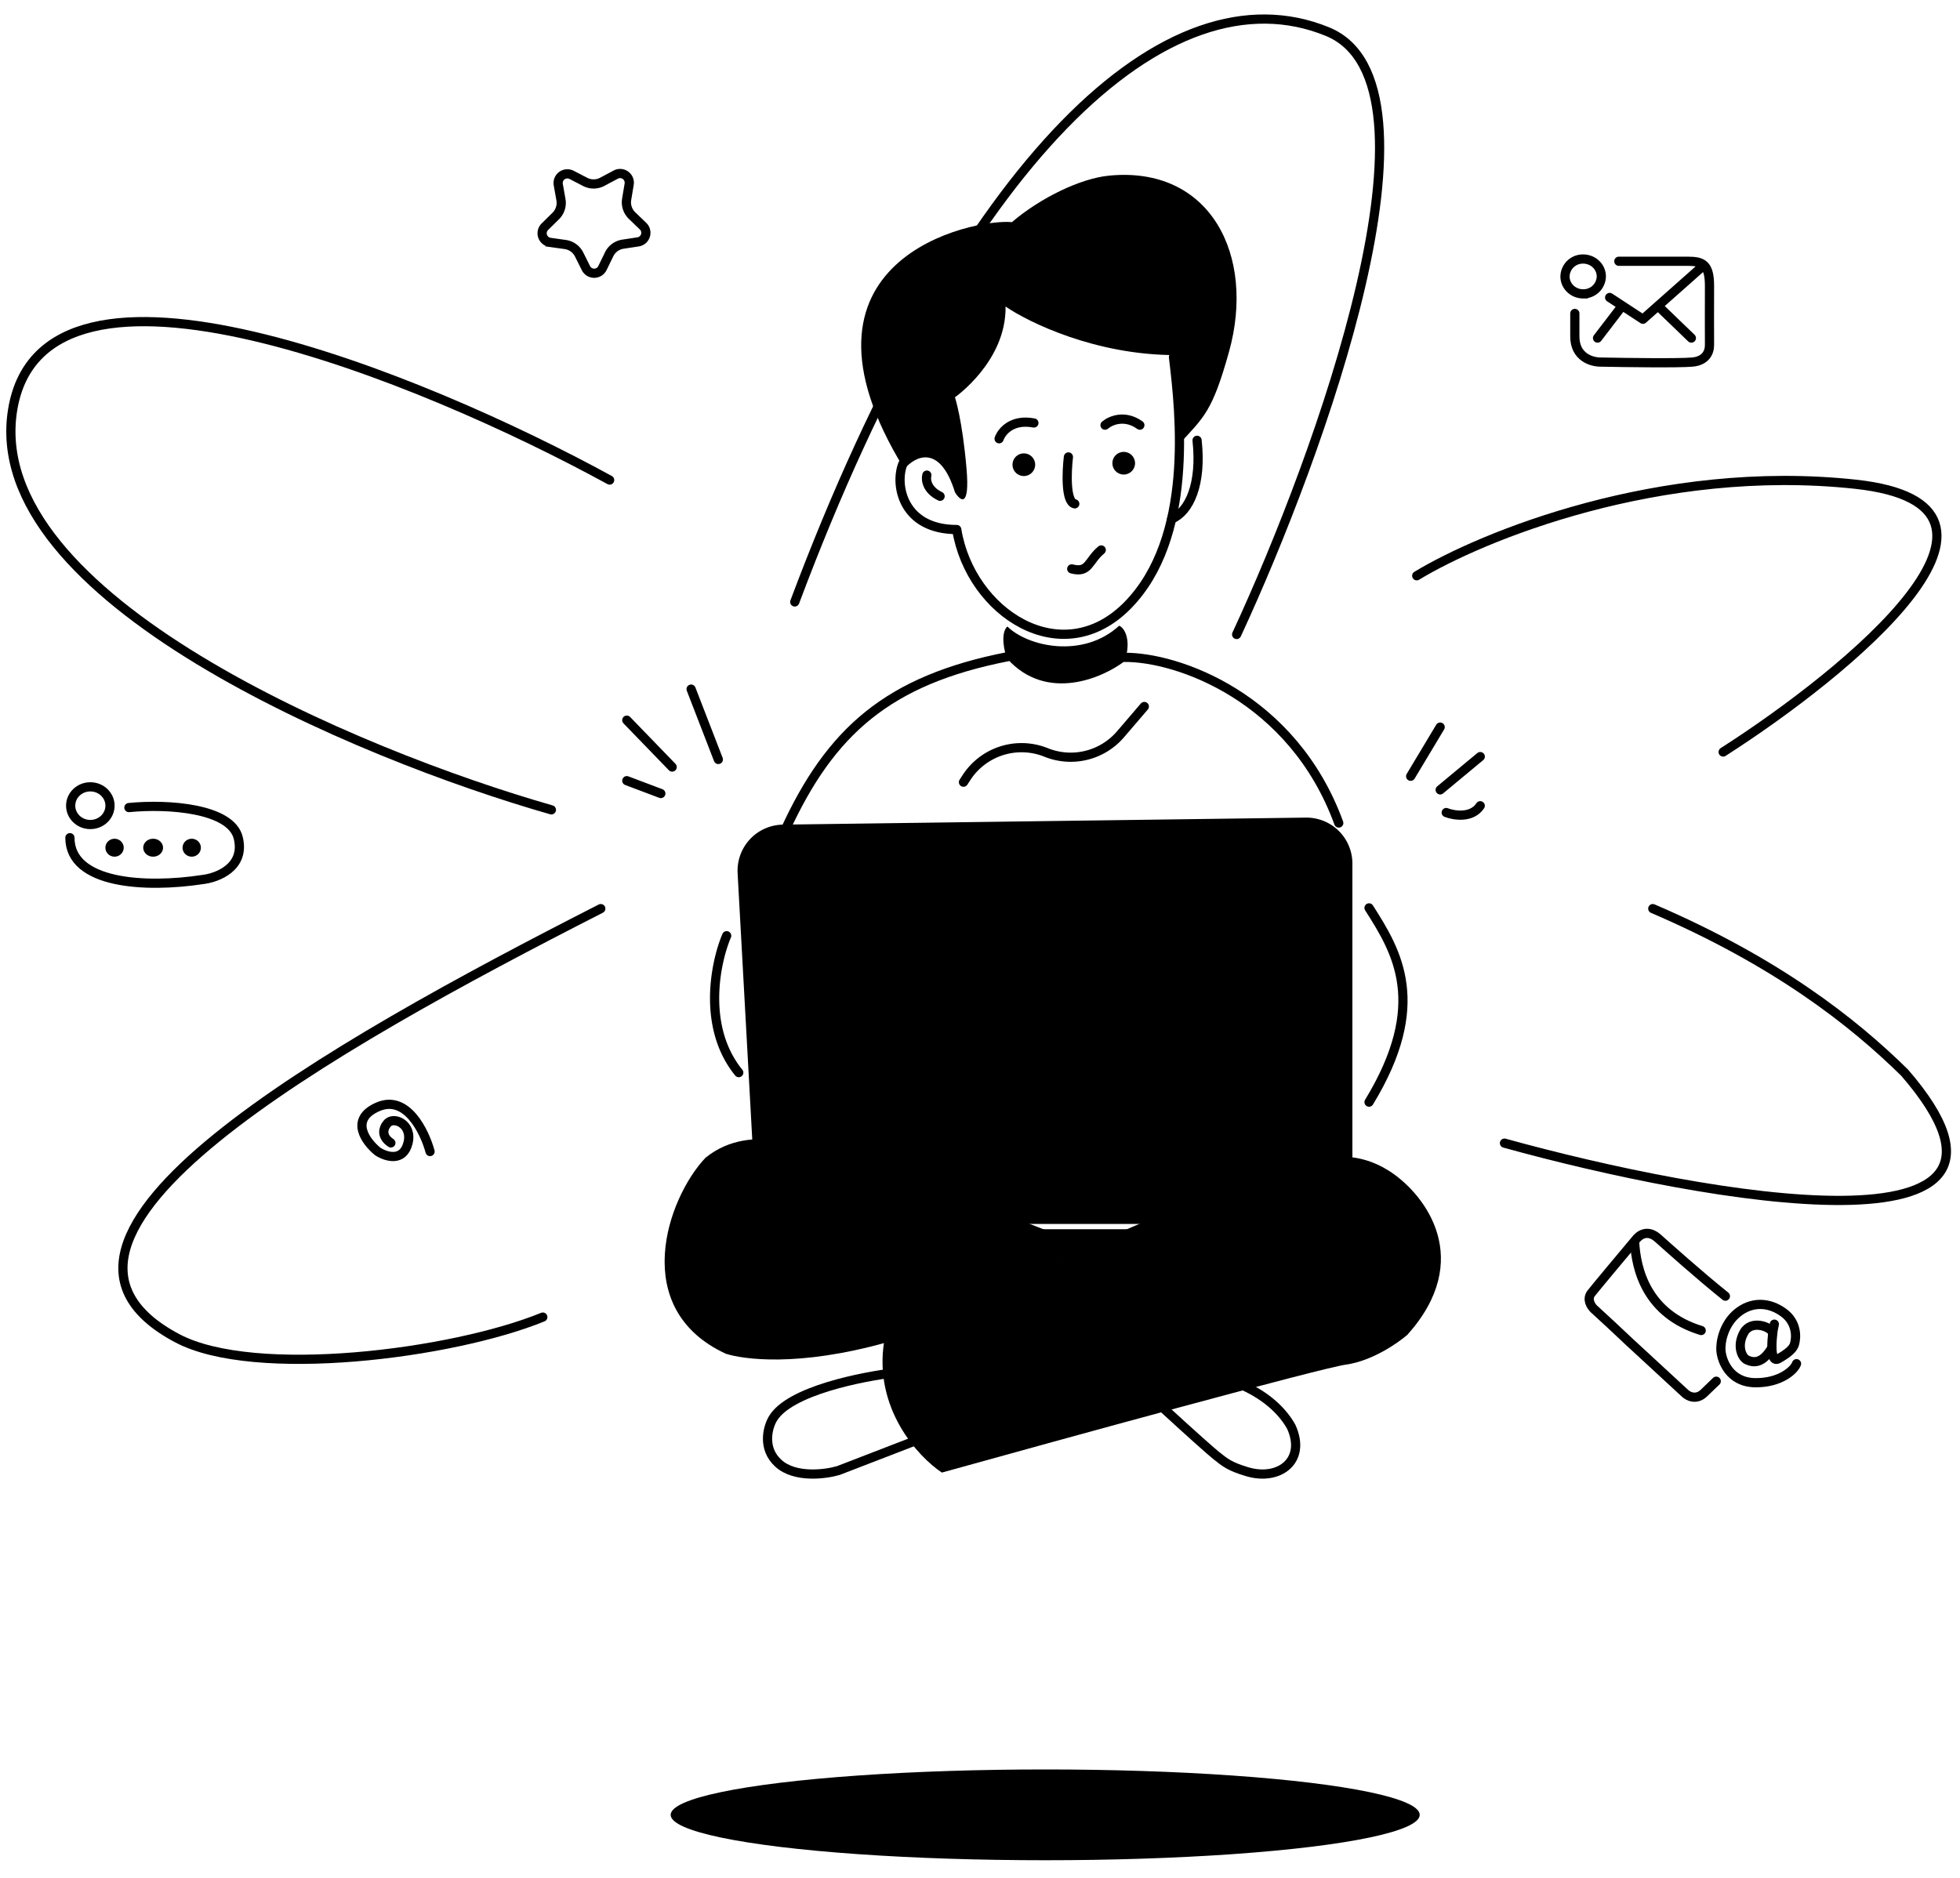 <svg xmlns="http://www.w3.org/2000/svg" fill="none" viewBox="0 0 720 690"><path stroke="#000" stroke-width="3.38" d="M33.18 302.96c4 0 7.23-3.1 7.23-6.93 0-3.82-3.24-6.92-7.23-6.92s-7.22 3.1-7.22 6.92c0 3.83 3.23 6.93 7.22 6.93Z"/><path stroke="#000" stroke-linecap="round" stroke-width="3.38" d="M47.35 296.73c14.57-1.43 37.44.27 40.15 11.07 2.7 10.8-7.62 14.76-13.12 15.38-20.94 3.2-48.7 1.7-48.7-15.38"/><path stroke="#000" stroke-width="3.38" d="M42.08 313.08c.92 0 1.67-.72 1.67-1.6 0-.88-.75-1.6-1.67-1.6-.92 0-1.67.72-1.67 1.6 0 .88.75 1.6 1.67 1.6Zm16.12-1.6c0 .77-.76 1.6-1.95 1.6s-1.94-.83-1.94-1.6c0-.78.75-1.6 1.94-1.6 1.2 0 1.95.82 1.95 1.6Zm12.23 1.6c.92 0 1.67-.72 1.67-1.6 0-.88-.75-1.6-1.67-1.6-.92 0-1.67.72-1.67 1.6 0 .88.75 1.6 1.67 1.6Zm511.14-205.11a6.54 6.54 0 0 0 6.67-6.39c0-3.53-2.99-6.4-6.67-6.4a6.54 6.54 0 0 0-6.67 6.4c0 3.53 2.99 6.4 6.67 6.4Z"/><path stroke="#000" stroke-linecap="round" stroke-width="3.38" d="M594.67 96h25.43c5.32 0 7.88 1.12 7.88 9.02 0 7.67-.06 17.61 0 21.62.05 2.82-1.41 5.95-6.3 6.4-4.9.45-24.5.19-33.7 0-3.42 0-9.47-1.86-9.47-9.4v-8.47m12.79-5.87 12.23 8m0 0 22.23-19.71m-16.6 14.91 6.08 5.86 6.08 5.86m-34.47 0 8.97-11.72m34.64 395.01-4.54 4.36c-2.86 2.74-5.87 1.14-7.01 0l-18.25-16.85c-2.7-2.4-4.97-4.77-15.15-14.08-1.04-1-2.7-3.55-.96-5.77 1.73-2.22 11.46-13.85 16.11-19.39 1.41-1.96 4.48-4.28 8.39-.8 3.37 3 14.91 13.38 24.77 21.28"/><path stroke="#000" stroke-linecap="round" stroke-width="3.38" d="M600.47 456.38c.57 10.1 4.44 26.37 24.46 32.5m26.3.78c-.92-2.23-7.97-4.84-10.63 0-2.74 5-.64 9.2 1.14 10.02 2.28 1.05 5.63 1.6 9.16-4.46"/><path stroke="#000" stroke-linecap="round" stroke-width="3.38" d="M651.8 486.55c-.2 1.17-.4 1.66-.57 3.11-.22 1.9-.36 3.88-.33 5.56.07 2.96.68 5 2.42 4.02 3.47-1.98 5.35-3.6 5.85-5.25.84-2.78.84-8.1-3.85-11.59-5.66-4.2-12.04-4.09-17.06 0-4.98 4.06-6.35 10.56-6.07 13.93.3 3.68 3.17 11.6 12.54 11.73 9.36.12 14.44-4.72 15.22-6.99m-501.97-77.95c-2-7.4-8.63-21.03-19.19-16.42-10.55 4.61-4.4 12.87 0 16.42 2.96 1.92 9.33 3.98 11.1-3.17 1.77-7.14-5.7-10.08-7.8-6.91-1.1 1.25-2.35 4.38 1.5 6.91"/><path stroke="#000" stroke-width="3.38" d="M205.08 67.85a3.38 3.38 0 0 1 4.65-3.7l.24.1 4.97 2.58a6.76 6.76 0 0 0 6.3-.03l4.95-2.64a3.38 3.38 0 0 1 4.93 3.54l-.92 5.53a6.77 6.77 0 0 0 1.98 5.98l4.04 3.89a3.38 3.38 0 0 1-1.84 5.78l-5.55.84a6.77 6.77 0 0 0-5.07 3.73l-2.45 5.04a3.38 3.38 0 0 1-6.07.03l-2.5-5.01c-1-2-2.92-3.37-5.12-3.67l-5.56-.78a3.38 3.38 0 0 1-1.9-5.76l3.99-3.93a6.77 6.77 0 0 0 1.97-5.59l-.06-.41-.98-5.52Z"/><path stroke="#000" stroke-linecap="round" stroke-width="3.38" d="M376.73 316.58v47.25m35.57-41.69v45.03m-83.21 137.16c-11.75 1.4-39.25 6.57-45.27 17.08-1.81 3.16-3.9 10.83 2.16 16.3 6.08 5.47 17.17 4.03 21.96 2.63l27.93-10.78"/><path fill="#000" d="M489.18 424.99c-21.92.68-118.74 45.6-164.4 67.97-3.9 24.65 12.52 42.36 21.21 48.12 45.52-12.66 138.95-38.33 148.5-39.68 9.54-1.35 19-7.88 22.53-10.97 24.75-27.7 6.48-51.23-5.74-59.53-8.7-5.91-16.22-6.1-22.1-5.91Z"/><path fill="#000" d="M283.85 418.7c15.53 1 83.29 26.16 115.39 39.35l-73.42 35.16c-32.86 9.23-53.04 6.2-59.2 4.2-35.58-16.43-21.64-56.96-7.5-71.97 9.1-7.43 19.17-7.09 24.73-6.73Z"/><path stroke="#000" stroke-linecap="round" stroke-width="3.38" d="M456.7 509.12c9.72 4.47 14.96 10.33 17.63 15.13 5.7 12.5-4.54 20.03-16.23 16.5-6.46-1.96-7.99-3.27-11.4-6-1.75-1.37-9.85-8.6-19.11-17.12"/><path fill="#000" d="m270.96 320.84 6.21 112.9a16.92 16.92 0 0 0 16.9 15.98h185.81c9.34 0 16.92-7.58 16.92-16.92V317.32a16.9 16.9 0 0 0-17.15-16.9L287.63 303a16.91 16.91 0 0 0-16.66 17.84Z"/><rect width="220.13" height="10.56" x="276.66" y="451.66" fill="#000" rx="5.28"/><path stroke="#000" stroke-linecap="round" stroke-width="3.38" d="M412.86 241.54c19.36-.28 61.98 14.45 78.93 60.87m-121.46-61.15c-44.2 8.62-65.31 27.52-82 63.93m229.87-19.96 10.84-18.07m0 23.07L543.77 278m-12.51 20.56c2.87 1.12 9.4 2.17 12.5-2.5m-296.84-14.22-16.67-17.23m33.63 14.45-10-25.85m-11.13 38.36-12.5-4.72m272.66 46.74c10.29 16.12 21.96 35.3 0 71.38"/><path fill="#000" d="M413.13 242.93c2.5-7.23.23-12.1-2-13.02-13.34 12.23-33.57 7.7-41.08.28-2.67 2.44-1.1 9.68 0 11.9 14.45 16.01 35.02 7.04 43.08.84Z"/><path stroke="#000" stroke-linecap="round" stroke-width="3.38" d="m353.93 287.4 1.12-1.72a24.12 24.12 0 0 1 29.24-9.2v0a24.12 24.12 0 0 0 27.33-6.68l8.74-10.2m-153.42 84.22c-4.17 9.82-9.12 33.63 4.44 50.3"/><path fill="#000" d="M451.46 129.3c-6.11 21.96-9.17 23.91-18.07 33.64 0-9.62-1.65-25.75-1.65-32.47-29.12 0-53.7-11.9-62.35-17.84.31 20.16-18.59 33.34-18.59 33.34s2.71 8.14 4.26 26.37c1.24 14.57-2.32 11.75-4.26 8.52-5.57-17.98-14.71-13.18-18.59-8.53-47.52-77.21 25.56-92.13 39.5-90.7 10.54-9 25.23-16.05 35.56-17.08 37.24-3.73 54.1 29.15 44.19 64.76Z"/><path stroke="#000" stroke-linecap="round" stroke-width="3.38" d="M351.46 194.6c5 30.55 38.58 52.51 62.81 27.77 24.23-24.74 19.38-70.03 16.8-91.16m-99.4 39.23c-3.06 7.5-.2 24.13 19.79 24.13m-10.98-20c-.44 1.6-.1 5.4 4.86 7.78"/><path stroke="#000" stroke-linecap="round" stroke-width="3.38" d="M430.4 190.69c6.51-2.72 11.1-12.79 9.34-28.9m-46.04 47.24c6.4 1.67 6-2.92 10.84-6.95"/><circle cx="412.79" cy="170.2" r="4.17" fill="#000"/><circle cx="376.1" cy="170.75" r="4.17" fill="#000"/><path stroke="#000" stroke-linecap="round" stroke-width="3.38" d="M367.02 161.22c.88-2.58 4.66-7.36 12.78-5.8m26.13.8c1.94-1.68 7.2-4.03 12.79 0m-26.24 11.68c-.65 5.48-1.09 16.61 2.33 17.23m157.85 234.9c74.21 20.56 207.52 44.19 147.04-25.85-19.09-18.81-47.25-40.86-92.56-60.32m25.85-57.54c46.14-29.55 120.46-90.6 48.64-98.39-71.82-7.78-137.4 19.18-161.2 33.63"/><path stroke="#000" stroke-linecap="round" stroke-width="3.38" d="M454.27 233.13c30.57-65.87 80.05-202.4 33.35-221.52-58.37-23.9-133.97 45.03-195.67 209.57m-68-44.79c-68.37-37.43-207.95-95-219.3-25.85-11.33 69.15 127.21 126.84 197.9 147.03m18.15 36.29C120.92 384.73-4.1 455.07 65.15 491.74c28.35 15 100.9 5.83 134.25-7.79"/><ellipse cx="383.95" cy="666.84" fill="#000" rx="137.58" ry="16.68"/></svg>